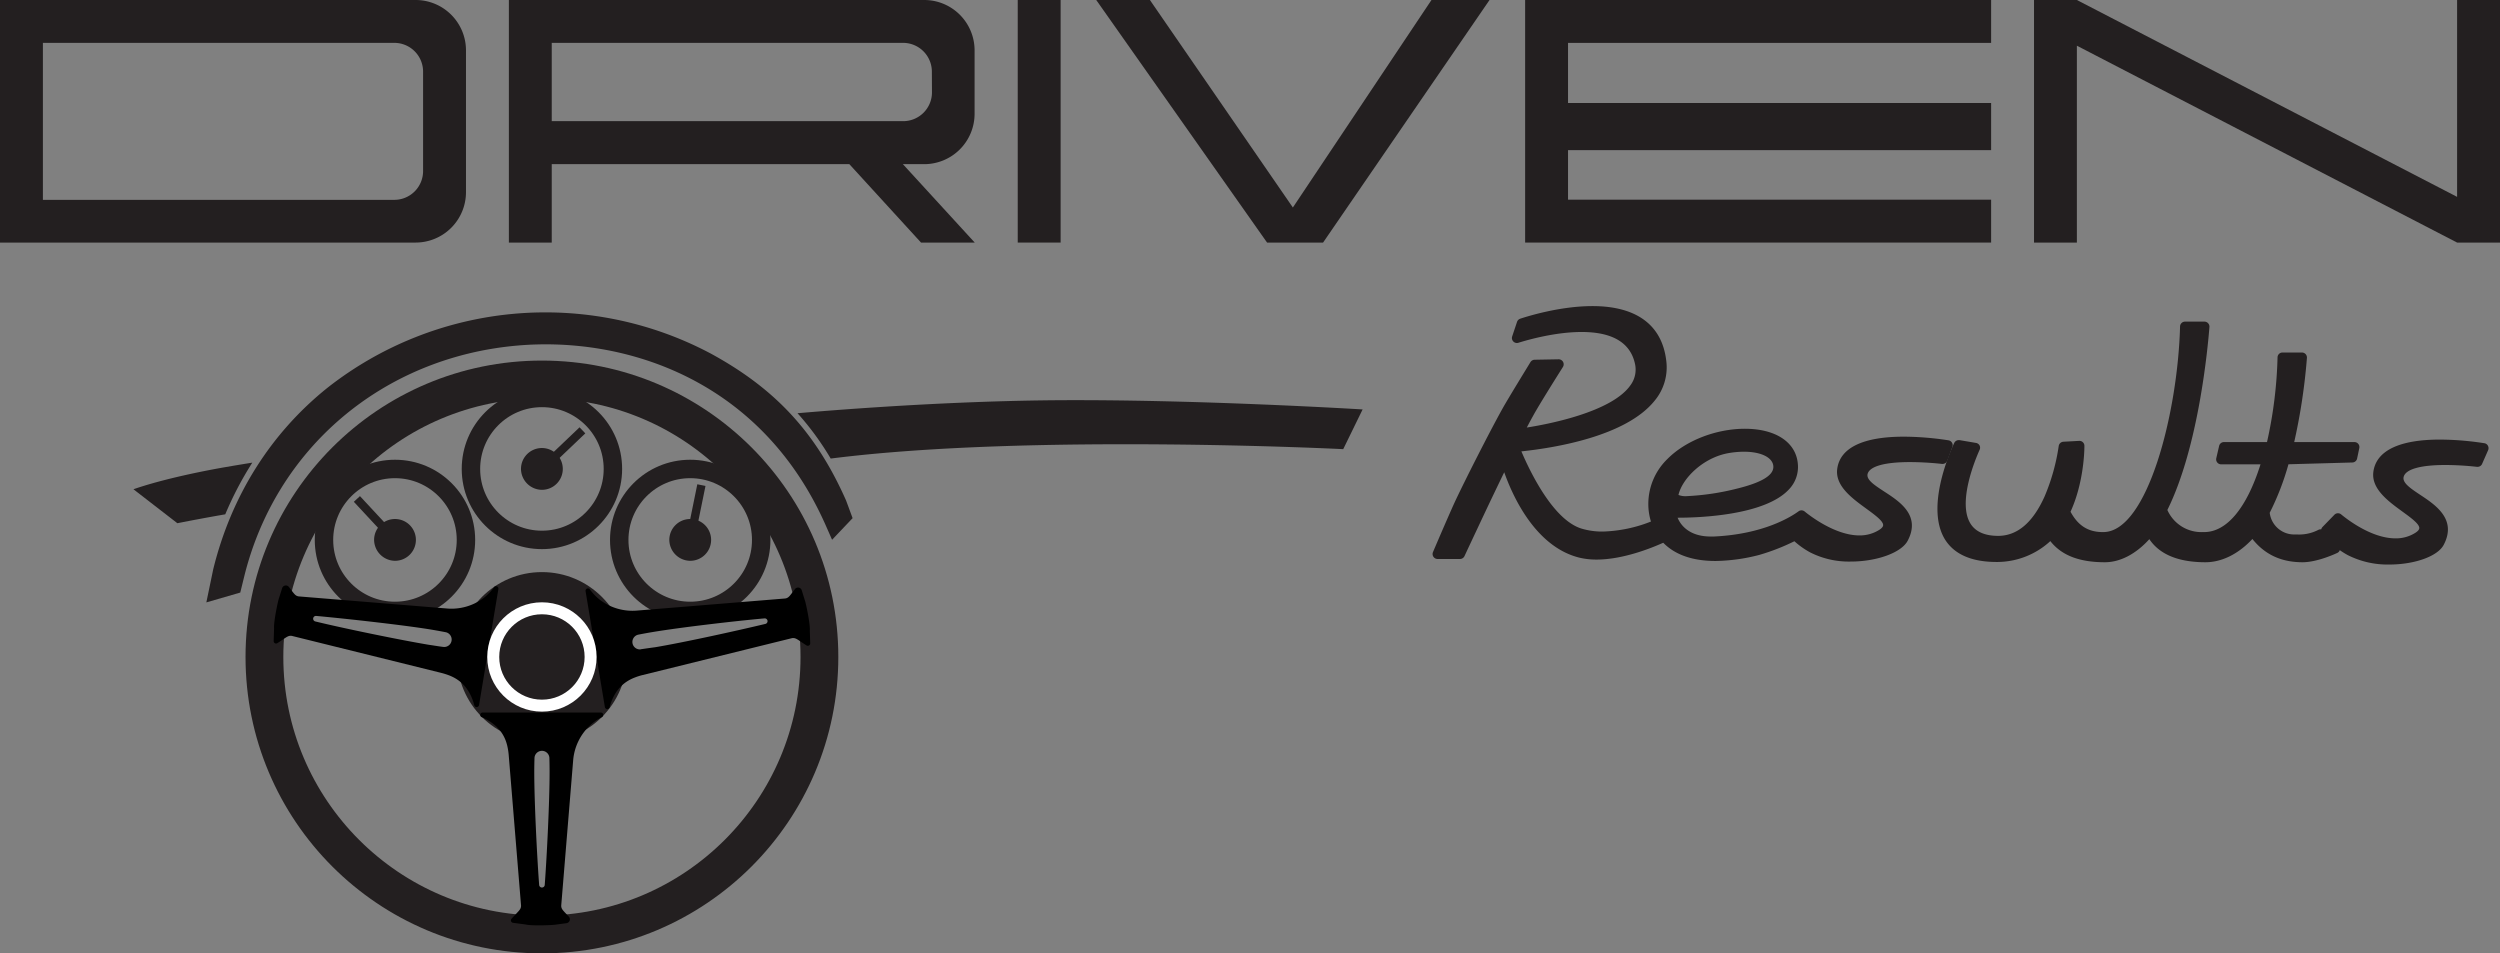 <svg id="Layer_1" data-name="Layer 1" xmlns="http://www.w3.org/2000/svg" viewBox="0 0 730.82 278.68"><rect x="0" y="0" width="730.82" height="278.68" fill="#808080" stroke="none"/><defs><style>.cls-1{fill:#231f20;}.cls-2,.cls-3,.cls-4,.cls-5,.cls-6{fill:none;stroke-miterlimit:10;}.cls-2,.cls-3,.cls-4,.cls-5{stroke:#231f20;}.cls-2{stroke-width:5.39px;}.cls-3{stroke-width:2.44px;}.cls-4{stroke-width:17.68px;}.cls-5{stroke-linecap:round;stroke-width:11.05px;}.cls-6{stroke:#fff;stroke-width:3.5px;}</style></defs><path class="cls-1" d="M607.58,222.47a25,25,0,0,1-11.81-2.67,24.05,24.05,0,0,1-4.63-3.27,62.36,62.36,0,0,1-10.27,4,53.43,53.43,0,0,1-12.76,1.77c-6.7,0-11.85-1.8-15.31-5.33-3.66,1.65-11.88,4.92-19.49,4.92a21.43,21.43,0,0,1-4.89-.53c-13-3.12-19.71-18.18-22.1-25-1.38,2.84-2.63,5.46-3.62,7.52-1.87,3.92-7,14.84-8,17a1.46,1.46,0,0,1-1.32.84h-6.56a1.46,1.46,0,0,1-1.34-2c1.5-3.51,5.14-12,6.68-15.28,3.06-6.46,9.79-19.72,13.55-26.5,1.79-3.22,7.21-12,8.28-13.78a1.47,1.47,0,0,1,1.22-.69l7-.13a1.47,1.47,0,0,1,1.27,2.24c-1.6,2.54-7,11.11-8.79,14.41-.5.9-1.1,2-1.77,3.3,5.82-.91,24.78-4.43,30.31-12.38a7.68,7.68,0,0,0,1.29-6.34c-1.37-6.11-6.62-9.21-15.59-9.21-7.52,0-15.42,2.2-18.47,3.15a1.35,1.35,0,0,1-.44.07,1.46,1.46,0,0,1-1.18-.61,1.43,1.43,0,0,1-.2-1.31l1.42-4.25a1.49,1.49,0,0,1,.92-.93c1.84-.61,11.5-3.69,21.12-3.69,12.91,0,20.37,5.55,21.59,16a15.22,15.22,0,0,1-3.45,11.71c-8.4,10.4-29.26,13.75-38.91,14.76,2.83,6.63,9.47,20.06,17.57,22.57a21,21,0,0,0,6.23.87,41.19,41.19,0,0,0,14.08-2.93,17.38,17.38,0,0,1-.77-5.07,18.32,18.32,0,0,1,5.6-13.23c5.31-5.36,14.2-8.82,22.63-8.82,9,0,14.94,3.93,15.48,10.26a9.44,9.44,0,0,1-2.58,7.44c-7.08,7.7-26.6,8.3-32.41,8.3H557c.7,1.74,3,5.5,9.7,5.5.29,0,.58,0,.88,0,14.61-.67,22.66-5.81,24.78-7.37a1.45,1.45,0,0,1,1.78.05c1.43,1.18,8.89,7,16,7h0a10.66,10.66,0,0,0,5.8-1.62c.75-.48,1.14-.95,1.15-1.39,0-1.23-2.45-3-4.85-4.76-4.12-3-9.23-6.65-8.58-11.67.81-6.17,7.54-9.43,19.49-9.43a88.14,88.14,0,0,1,13.07,1.07,1.46,1.46,0,0,1,1,.71,1.42,1.42,0,0,1,.1,1.24l-1.49,4a1.46,1.46,0,0,1-1.36.95h-.16a89.74,89.74,0,0,0-9.37-.54c-7.3,0-11.69,1.2-12.37,3.38-.54,1.76,2,3.37,4.83,5.23,4.54,2.94,10.77,7,6.85,14.4C622.41,219.87,615.26,222.47,607.58,222.47ZM557.25,203a5.74,5.74,0,0,0,2.53.34,73.08,73.08,0,0,0,14.64-2.21c7.56-1.86,11-4.1,10.53-6.83-.42-2.39-3.76-3.94-8.53-3.94a27.35,27.35,0,0,0-4.55.41C564.48,192.08,558.37,198.13,557.25,203Z" transform="translate(-66.59 -58.31)"/><path class="cls-1" d="M635.09,192.76l1.49-4a.7.7,0,0,0-.54-.93c-4.93-.79-30.13-4.23-31.68,7.7-1.18,9.06,19,13.85,11.93,18.36-8.59,5.48-20.3-3.52-22.65-5.46a.69.69,0,0,0-.85,0c-1.91,1.4-10.2,6.83-25.19,7.52-8,.36-10.6-4.08-11.37-6.07a.69.69,0,0,1,.65-.94c5.73,0,35.66-.59,34.44-14.92-1.43-16.85-42.38-10.48-42.19,11.73a16.79,16.79,0,0,0,1,5.51c-3.35,1.38-13.26,4.91-21.49,2.35-8.81-2.73-15.8-17.55-18.46-24,9.93-.95,45-5.75,42.71-25.72-2.79-24.1-37.93-13-41.71-11.72a.7.7,0,0,0-.43.44l-1.42,4.25a.69.69,0,0,0,.86.88c6.08-1.89,31.56-8.82,35,6.62,3.23,14.34-29.28,19.26-33.71,19.86.91-1.76,1.75-3.36,2.46-4.64,1.82-3.27,6.95-11.49,8.81-14.45a.69.69,0,0,0-.6-1.06l-7,.13a.66.66,0,0,0-.58.33c-1.1,1.78-6.48,10.53-8.26,13.74-3.61,6.5-10.35,19.75-13.53,26.46-1.57,3.32-5.41,12.28-6.67,15.25a.69.69,0,0,0,.64,1h6.56a.69.69,0,0,0,.63-.39c1-2.22,6.17-13.11,8-17,1.14-2.37,2.73-5.69,4.44-9.21,1.53,4.9,8.06,22.89,22.15,26.26,8.82,2.1,20.65-2.85,24.38-4.57,4.36,4.79,12.89,7.44,27.71,3.74a62,62,0,0,0,10.17-4,.69.69,0,0,1,.76.11,23.15,23.15,0,0,0,4.52,3.19c9.25,5.09,24.81,1.87,27.41-3.06,6-11.4-13.52-13.73-11.74-19.49,1.69-5.46,19.25-3.75,22.55-3.38A.69.69,0,0,0,635.09,192.76ZM556.48,203c1.12-5.14,7.38-11.54,15.26-12.9s13.36.69,14,4.15-3.52,5.83-11.1,7.7C566.84,203.81,556,205.25,556.48,203Z" transform="translate(-66.59 -58.31)"/><path class="cls-1" d="M765.05,223.34a25.8,25.8,0,0,1-12.17-2.77,24.43,24.43,0,0,1-7.46-6.31,1.46,1.46,0,0,1,.11-1.9l3.45-3.55a1.45,1.45,0,0,1,2-.12c2,1.64,9,7,15.89,7h0a10.58,10.58,0,0,0,5.8-1.63c.75-.48,1.14-.94,1.15-1.39,0-1.23-2.45-3-4.85-4.75-4.11-3-9.23-6.65-8.58-11.67.81-6.17,7.55-9.44,19.49-9.44a87.55,87.55,0,0,1,13,1.07,1.42,1.42,0,0,1,1,.74,1.46,1.46,0,0,1,.06,1.29l-1.76,4a1.44,1.44,0,0,1-1.33.87h-.17a86.91,86.91,0,0,0-9.23-.54c-7.18,0-11.51,1.2-12.18,3.38-.55,1.77,1.94,3.43,4.82,5.35,4.55,3,10.77,7.19,6.86,14.62C779.22,220.9,772.52,223.34,765.05,223.34Z" transform="translate(-66.59 -58.31)"/><path class="cls-1" d="M761.12,196.33c-1.18,9.06,19,13.85,11.93,18.36-8.51,5.43-20.09-3.36-22.58-5.41a.71.71,0,0,0-.94.06l-3.45,3.55a.69.69,0,0,0-.05.9,23.53,23.53,0,0,0,7.22,6.11c9.26,5.09,24.46,2.22,27.06-2.71,6-11.41-13.52-14.09-11.73-19.85,1.69-5.47,19-3.74,22.23-3.37a.68.68,0,0,0,.71-.41l1.76-4a.69.69,0,0,0-.53-1C787.7,187.81,762.67,184.44,761.12,196.33Z" transform="translate(-66.59 -58.31)"/><path class="cls-1" d="M739.69,222.67c-6.19,0-11-2.22-14.66-6.8-4.09,4.39-8.95,6.8-13.72,6.8-7.88,0-13.4-2.27-16.41-6.75-3.93,4.36-8.55,6.75-13,6.75-7.44,0-12.66-2-15.94-6.18a23,23,0,0,1-15.37,6.1h-.33c-7.21,0-12.24-2.16-15-6.43-5.85-9.19,1.14-25.23,2.6-28.35a1.46,1.46,0,0,1,1.32-.84l.24,0,4.81.82a1.46,1.46,0,0,1,1.05.75,1.47,1.47,0,0,1,0,1.28c-1.14,2.53-6.61,15.44-2.6,21.66,1.49,2.3,4.19,3.47,8,3.48,5.61,0,10.18-3.88,13.61-11.54a59.67,59.67,0,0,0,4.12-14.73,1.47,1.47,0,0,1,1.37-1.25l4.61-.25h.08a1.44,1.44,0,0,1,1.45,1.48c0,2.52-.44,11.34-4.06,19.24,1.53,2.77,4,5.93,9.33,5.94h.25c12.94,0,21.79-35,22.44-60.1a1.45,1.45,0,0,1,1.46-1.42h5.67a1.44,1.44,0,0,1,1.07.47,1.46,1.46,0,0,1,.39,1.1c-.45,5.72-3.11,35-12.3,53.49a10.88,10.88,0,0,0,10.42,6.46h.33c6.6,0,12.45-7,16.48-19.8H715.89a1.46,1.46,0,0,1-1.42-1.79l.83-3.59a1.45,1.45,0,0,1,1.42-1.13H729.3a126.76,126.76,0,0,0,3.08-24.76,1.44,1.44,0,0,1,1.45-1.42h5.68a1.46,1.46,0,0,1,1.46,1.56,173.82,173.82,0,0,1-3.72,24.62h17.6a1.47,1.47,0,0,1,1.14.54,1.48,1.48,0,0,1,.29,1.22l-.64,3.05a1.45,1.45,0,0,1-1.39,1.16l-18.68.52a77.27,77.27,0,0,1-5.48,14.18,7.21,7.21,0,0,0,7.62,6.33h.16a12.31,12.31,0,0,0,6.39-1.31,1.52,1.52,0,0,1,.72-.19,1.48,1.48,0,0,1,1,.41l4.25,4.13a1.46,1.46,0,0,1-.42,2.38C747.56,221,743.22,222.67,739.69,222.67Z" transform="translate(-66.59 -58.31)"/><path class="cls-1" d="M737.71,215.33c-6.67,0-8.11-5.23-8.42-7.23a76.39,76.39,0,0,0,5.56-14.31.68.68,0,0,1,.64-.5l18.74-.52a.69.69,0,0,0,.66-.55l.64-3.06a.7.7,0,0,0-.68-.84H737.16a.69.69,0,0,1-.68-.85,169.88,169.88,0,0,0,3.72-24.58.69.69,0,0,0-.69-.75h-5.68a.69.69,0,0,0-.69.67,127.21,127.21,0,0,1-3.11,25,.71.71,0,0,1-.68.53H716.72a.69.69,0,0,0-.67.54l-.84,3.59a.69.69,0,0,0,.68.85h11.73a.69.69,0,0,1,.66.9c-3.73,11.9-9.59,20.68-17.56,20.43a11.67,11.67,0,0,1-11.26-7.25c9.31-18.43,12-48.42,12.37-53.52a.68.68,0,0,0-.69-.74h-5.67a.69.69,0,0,0-.69.67c-.62,23.78-9.15,61.28-23.46,60.84-6.26,0-8.82-4.19-10-6.37a.65.65,0,0,1,0-.62c3.56-7.76,4-16.42,4-19a.69.69,0,0,0-.73-.7l-4.61.25a.68.68,0,0,0-.65.59c-.56,3.92-4.45,27-18.49,26.93-17,0-8.17-21.72-6.14-26.22a.69.69,0,0,0-.52-1l-4.8-.81a.68.68,0,0,0-.75.38c-1.93,4.14-14.94,33.93,12,33.69a22.23,22.23,0,0,0,14.92-5.95.69.69,0,0,1,1,.09c1.88,2.4,5.81,5.95,15.39,5.95,4.64,0,9.08-2.78,12.49-6.57a.69.69,0,0,1,1.09.07c1.61,2.46,5.47,6.5,15.82,6.5,5,0,9.71-2.83,13.22-6.62a.68.68,0,0,1,1,0c1.95,2.44,5.95,6.58,14.12,6.58,3.48,0,7.93-1.79,9.83-2.63a.69.69,0,0,0,.2-1.13L745.47,214a.7.7,0,0,0-.82-.11A13.37,13.37,0,0,1,737.71,215.33Z" transform="translate(-66.59 -58.31)"/><circle class="cls-2" cx="158.42" cy="137.08" r="20.75"/><path class="cls-1" d="M225,201.5a6.11,6.11,0,1,0-6.11-6.11A6.17,6.17,0,0,0,225,201.5Z" transform="translate(-66.59 -58.31)"/><line class="cls-3" x1="158.42" y1="137.08" x2="170.26" y2="125.8"/><circle class="cls-2" cx="115.46" cy="157.84" r="20.75"/><path class="cls-1" d="M182.06,222.25a6.11,6.11,0,1,0-6.11-6.11,6.19,6.19,0,0,0,6.11,6.11Z" transform="translate(-66.59 -58.31)"/><line class="cls-3" x1="115.46" y1="157.84" x2="104.33" y2="145.86"/><circle class="cls-2" cx="201.77" cy="157.84" r="20.75"/><path class="cls-1" d="M268.36,222.25a6.11,6.11,0,1,0-6.11-6.11,6.17,6.17,0,0,0,6.11,6.11Z" transform="translate(-66.59 -58.31)"/><line class="cls-3" x1="201.77" y1="157.84" x2="205.04" y2="141.81"/><path class="cls-4" d="M794.1,237.25" transform="translate(-66.59 -58.31)"/><path class="cls-4" d="M117.12,204.6" transform="translate(-66.59 -58.31)"/><rect class="cls-1" x="297.51" width="12.54" height="70.91"/><polygon class="cls-1" points="377.94 60.66 336.15 0 320.46 0 370.4 70.91 386.77 70.91 435.43 0 418.46 0 377.94 60.66"/><polygon class="cls-1" points="445.84 70.91 582.06 70.91 582.06 58.37 458.38 58.37 458.38 43.89 582.06 43.89 582.06 30.11 458.38 30.11 458.38 12.54 582.06 12.54 582.06 0 445.84 0 445.84 70.91"/><polygon class="cls-1" points="718.28 0 718.28 57.55 607.13 0 594.6 0 594.6 70.91 607.13 70.91 607.13 13.36 718.28 70.91 730.82 70.91 730.82 0 718.28 0"/><path class="cls-1" d="M188.08,58.31H66.59v70.91H188.08a14.74,14.74,0,0,0,14.73-14.74V73A14.73,14.73,0,0,0,188.08,58.31Zm2.19,50a8.41,8.41,0,0,1-8.41,8.42H79.13V70.84H181.86a8.41,8.41,0,0,1,8.41,8.42Z" transform="translate(-66.59 -58.31)"/><path class="cls-1" d="M336.83,58.31H215.35v70.91h12.53V106.3h87l20.95,22.92h15.7l-21-22.92h6.22a14.74,14.74,0,0,0,14.74-14.73V73A14.73,14.73,0,0,0,336.83,58.31Zm2.2,27a8.42,8.42,0,0,1-8.42,8.42H227.88V70.84H330.61A8.42,8.42,0,0,1,339,79.26Z" transform="translate(-66.59 -58.31)"/><path class="cls-1" d="M140.35,193.55c-2.61.42-5.2.85-7.75,1.29-5.79,1-18,3.37-27,6.49l12.84,9.93c4.46-.88,9.15-1.76,14-2.6A99.63,99.63,0,0,1,140.35,193.55Z" transform="translate(-66.59 -58.31)"/><path class="cls-1" d="M464.92,178s-48.75-3-90-2.69c-37.73.33-74.14,3.75-75.2,3.79a83.32,83.32,0,0,1,9.71,13.26c57.89-7.38,149.82-2.75,149.82-2.75Z" transform="translate(-66.59 -58.31)"/><path class="cls-1" d="M136.83,231.53l-9.92,2.88,2-9.63c5.26-21.5,16.85-39.89,33.52-53.2a103.1,103.1,0,0,1,111.93-9.92c18.64,10.16,30.67,22.82,39.58,43l1.89,5.12-6,6.32-1.88-4.27C289,169,249,156.59,217.82,159.33c-39.3,3.45-70.65,30-79.88,67.67Z" transform="translate(-66.59 -58.31)"/><circle class="cls-5" cx="158.42" cy="192.05" r="81.12"/><circle class="cls-1" cx="158.42" cy="192.05" r="24.81"/><path d="M207.54,268c5.55,2.49,6.93,6.29,7.44,8.8a18.87,18.87,0,0,1,.33,2.36l3.6,43.9c0,1.16-.71,1.51-2.79,3.84a.71.71,0,0,0,.43,1.17l3.68.49c1.72.46,8.33.21,9.11,0l2.86-.38a1.14,1.14,0,0,0,.68-1.9c-1.64-1.78-2.23-2.17-2.23-3.22l3.48-42.35A15.76,15.76,0,0,1,239,270.43a15,15,0,0,1,3.56-2.5.7.7,0,0,0-.32-1.32H207.82A.7.7,0,0,0,207.54,268Zm15.3,11.83a2.18,2.18,0,0,1,4.35,0q.06,2.06.06,4.2c0,8.45-.78,24.42-1.42,33a.82.82,0,0,1-1.63,0c-.64-8.54-1.43-24.51-1.43-33C222.77,282.55,222.8,281.15,222.84,279.78Z" transform="translate(-66.59 -58.31)"/><path d="M244.78,265.13c1.54-5.88,5.06-7.87,7.45-8.79a18.08,18.08,0,0,1,2.27-.71l43.61-10.77c1.14-.19,1.61.45,4.24,2.12a.71.71,0,0,0,1.09-.61l-.12-3.72c.17-1.77-1.16-8.24-1.5-9l-.85-2.76a1.13,1.13,0,0,0-2-.36c-1.49,1.92-1.78,2.55-2.81,2.73l-43.24,3.53a15.72,15.72,0,0,1-10.89-3.08,15.19,15.19,0,0,1-3-3.1.7.7,0,0,0-1.26.53l5.65,33.91A.71.71,0,0,0,244.78,265.13Zm9.15-17a2.18,2.18,0,0,1-.71-4.3c1.34-.26,2.72-.52,4.13-.75,8.33-1.39,24.21-3.24,32.74-4a.82.82,0,0,1,.27,1.61c-8.33,2-23.94,5.44-32.28,6.83C256.67,247.7,255.29,247.91,253.93,248.1Z" transform="translate(-66.59 -58.31)"/><path d="M206.63,264.41l5.65-33.91A.7.7,0,0,0,211,230a15.46,15.46,0,0,1-3,3.1,15.72,15.72,0,0,1-10.89,3.08l-43.25-3.53c-1-.17-1.31-.81-2.8-2.73a1.13,1.13,0,0,0-2,.36L148.2,233c-.33.74-1.66,7.21-1.49,9l-.12,3.71a.7.7,0,0,0,1.08.61c2.64-1.67,3.1-2.31,4.24-2.12L195.52,255a21.55,21.55,0,0,1,2.28.71c2.39.92,5.91,2.91,7.45,8.79A.71.71,0,0,0,206.63,264.41ZM192,246.81c-8.34-1.39-24.85-4.79-33.18-6.82a.82.82,0,0,1,.27-1.62c8.54.78,25.31,2.63,33.64,4,1.41.24,2.79.49,4.13.75a2.18,2.18,0,0,1-.71,4.3C194.74,247.25,193.36,247,192,246.81Z" transform="translate(-66.59 -58.31)"/><circle class="cls-6" cx="158.42" cy="192.05" r="14.23"/></svg>